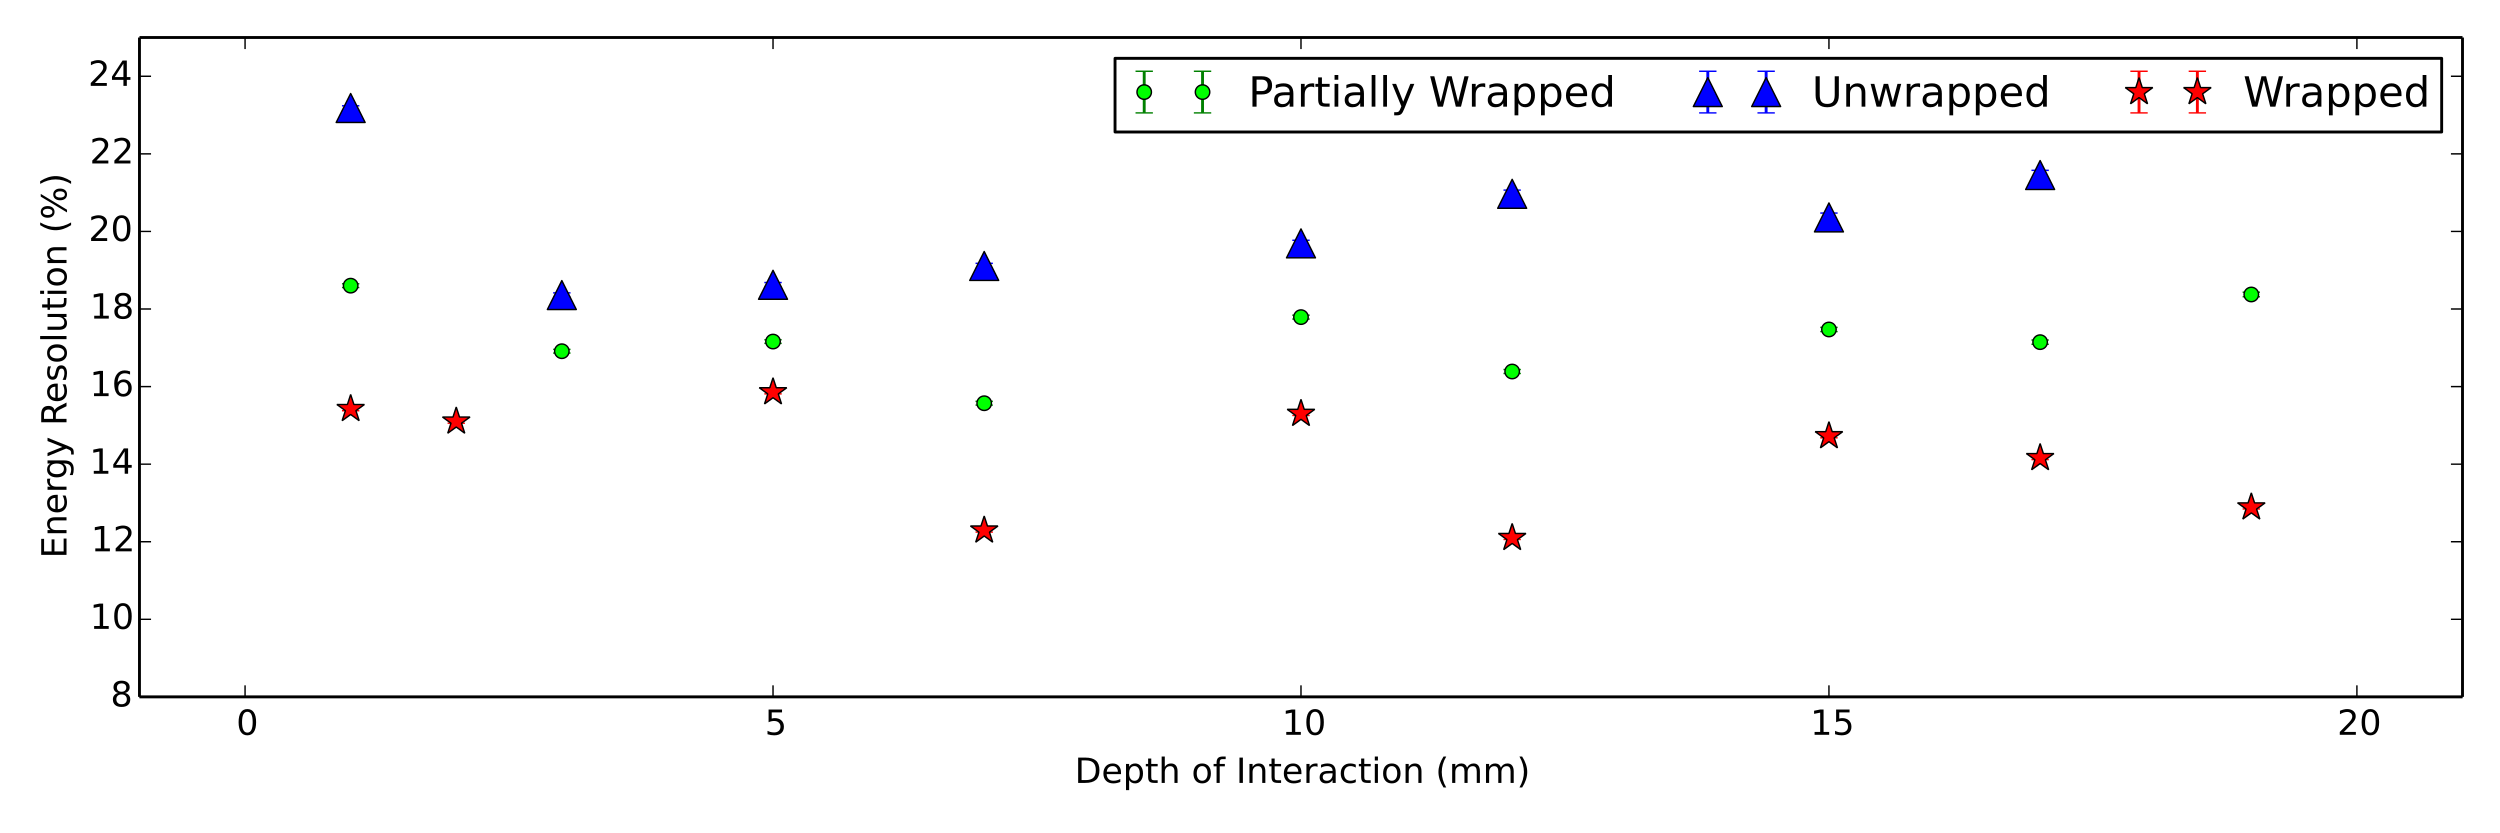 <?xml version="1.0" encoding="utf-8" standalone="no"?>
<!DOCTYPE svg PUBLIC "-//W3C//DTD SVG 1.1//EN"
  "http://www.w3.org/Graphics/SVG/1.1/DTD/svg11.dtd">
<!-- Created with matplotlib (http://matplotlib.org/) -->
<svg height="288pt" version="1.1" viewBox="0 0 864 288" width="864pt" xmlns="http://www.w3.org/2000/svg" xmlns:xlink="http://www.w3.org/1999/xlink">
 <defs>
  <style type="text/css">
*{stroke-linecap:butt;stroke-linejoin:round;}
  </style>
 </defs>
 <g id="figure_1">
  <g id="patch_1">
   <path d="
M0 288
L864 288
L864 0
L0 0
z
" style="fill:#ffffff;"/>
  </g>
  <g id="axes_1">
   <g id="patch_2">
    <path d="
M48.201 240.84
L851.04 240.84
L851.04 12.96
L48.201 12.96
z
" style="fill:#ffffff;"/>
   </g>
   <g id="LineCollection_1">
    <defs>
     <path d="
M121.186 -188.617
L121.186 -189.931" id="C0_0_809c67d7e5"/>
     <path d="
M194.171 -165.979
L194.171 -167.259" id="C0_1_e1b207a5f5"/>
     <path d="
M267.157 -169.34
L267.157 -170.58" id="C0_2_2fdf3e24c0"/>
     <path d="
M449.62 -177.735
L449.62 -179.072" id="C0_3_9b29ec64dd"/>
     <path d="
M522.606 -158.923
L522.606 -160.289" id="C0_4_cae43c34fe"/>
     <path d="
M632.084 -173.41
L632.084 -174.854" id="C0_5_edafbf4e76"/>
     <path d="
M340.142 -147.995
L340.142 -149.294" id="C0_6_0acc9a9d87"/>
     <path d="
M778.055 -185.439
L778.055 -187.015" id="C0_7_165f9b1215"/>
     <path d="
M705.069 -169.026
L705.069 -170.482" id="C0_8_0554ec0298"/>
    </defs>
    <g clip-path="url(#pea15d90ff9)">
     <use style="fill:none;stroke:#008000;" x="0.0" xlink:href="#C0_0_809c67d7e5" y="288.0"/>
    </g>
    <g clip-path="url(#pea15d90ff9)">
     <use style="fill:none;stroke:#008000;" x="0.0" xlink:href="#C0_1_e1b207a5f5" y="288.0"/>
    </g>
    <g clip-path="url(#pea15d90ff9)">
     <use style="fill:none;stroke:#008000;" x="0.0" xlink:href="#C0_2_2fdf3e24c0" y="288.0"/>
    </g>
    <g clip-path="url(#pea15d90ff9)">
     <use style="fill:none;stroke:#008000;" x="0.0" xlink:href="#C0_3_9b29ec64dd" y="288.0"/>
    </g>
    <g clip-path="url(#pea15d90ff9)">
     <use style="fill:none;stroke:#008000;" x="0.0" xlink:href="#C0_4_cae43c34fe" y="288.0"/>
    </g>
    <g clip-path="url(#pea15d90ff9)">
     <use style="fill:none;stroke:#008000;" x="0.0" xlink:href="#C0_5_edafbf4e76" y="288.0"/>
    </g>
    <g clip-path="url(#pea15d90ff9)">
     <use style="fill:none;stroke:#008000;" x="0.0" xlink:href="#C0_6_0acc9a9d87" y="288.0"/>
    </g>
    <g clip-path="url(#pea15d90ff9)">
     <use style="fill:none;stroke:#008000;" x="0.0" xlink:href="#C0_7_165f9b1215" y="288.0"/>
    </g>
    <g clip-path="url(#pea15d90ff9)">
     <use style="fill:none;stroke:#008000;" x="0.0" xlink:href="#C0_8_0554ec0298" y="288.0"/>
    </g>
   </g>
   <g id="LineCollection_2">
    <defs>
     <path d="
M522.606 -219.745
L522.606 -222.298" id="C1_0_75c4adecca"/>
     <path d="
M449.62 -202.818
L449.62 -204.962" id="C1_1_b7ff9becb6"/>
     <path d="
M705.069 -225.887
L705.069 -229.134" id="C1_2_eaeea578ce"/>
     <path d="
M194.171 -185.285
L194.171 -186.778" id="C1_3_e8c0ceaa3a"/>
     <path d="
M121.186 -249.924
L121.186 -251.434" id="C1_4_669625eeb2"/>
     <path d="
M632.084 -211.369
L632.084 -214.363" id="C1_5_7efd172d2c"/>
     <path d="
M267.157 -188.802
L267.157 -190.36" id="C1_6_5da83838b1"/>
     <path d="
M340.142 -195.172
L340.142 -196.996" id="C1_7_bf22a198ed"/>
    </defs>
    <g clip-path="url(#pea15d90ff9)">
     <use style="fill:none;stroke:#0000ff;" x="0.0" xlink:href="#C1_0_75c4adecca" y="288.0"/>
    </g>
    <g clip-path="url(#pea15d90ff9)">
     <use style="fill:none;stroke:#0000ff;" x="0.0" xlink:href="#C1_1_b7ff9becb6" y="288.0"/>
    </g>
    <g clip-path="url(#pea15d90ff9)">
     <use style="fill:none;stroke:#0000ff;" x="0.0" xlink:href="#C1_2_eaeea578ce" y="288.0"/>
    </g>
    <g clip-path="url(#pea15d90ff9)">
     <use style="fill:none;stroke:#0000ff;" x="0.0" xlink:href="#C1_3_e8c0ceaa3a" y="288.0"/>
    </g>
    <g clip-path="url(#pea15d90ff9)">
     <use style="fill:none;stroke:#0000ff;" x="0.0" xlink:href="#C1_4_669625eeb2" y="288.0"/>
    </g>
    <g clip-path="url(#pea15d90ff9)">
     <use style="fill:none;stroke:#0000ff;" x="0.0" xlink:href="#C1_5_7efd172d2c" y="288.0"/>
    </g>
    <g clip-path="url(#pea15d90ff9)">
     <use style="fill:none;stroke:#0000ff;" x="0.0" xlink:href="#C1_6_5da83838b1" y="288.0"/>
    </g>
    <g clip-path="url(#pea15d90ff9)">
     <use style="fill:none;stroke:#0000ff;" x="0.0" xlink:href="#C1_7_bf22a198ed" y="288.0"/>
    </g>
   </g>
   <g id="LineCollection_3">
    <defs>
     <path d="
M449.62 -144.402
L449.62 -145.563" id="C2_0_d767c33888"/>
     <path d="
M778.055 -112.107
L778.055 -113.204" id="C2_1_30e03f9fca"/>
     <path d="
M522.606 -101.552
L522.606 -102.629" id="C2_2_4ce0b7b048"/>
     <path d="
M632.084 -136.7
L632.084 -137.829" id="C2_3_ec12bba847"/>
     <path d="
M267.157 -151.873
L267.157 -153.028" id="C2_4_9d3e279439"/>
     <path d="
M340.142 -104.113
L340.142 -105.213" id="C2_5_774b079d5f"/>
     <path d="
M157.679 -141.74
L157.679 -142.911" id="C2_6_2d7b30e37b"/>
     <path d="
M705.069 -129.15
L705.069 -130.253" id="C2_7_7adeb51886"/>
     <path d="
M121.186 -146.049
L121.186 -147.269" id="C2_8_595cf7c23f"/>
    </defs>
    <g clip-path="url(#pea15d90ff9)">
     <use style="fill:none;stroke:#ff0000;" x="0.0" xlink:href="#C2_0_d767c33888" y="288.0"/>
    </g>
    <g clip-path="url(#pea15d90ff9)">
     <use style="fill:none;stroke:#ff0000;" x="0.0" xlink:href="#C2_1_30e03f9fca" y="288.0"/>
    </g>
    <g clip-path="url(#pea15d90ff9)">
     <use style="fill:none;stroke:#ff0000;" x="0.0" xlink:href="#C2_2_4ce0b7b048" y="288.0"/>
    </g>
    <g clip-path="url(#pea15d90ff9)">
     <use style="fill:none;stroke:#ff0000;" x="0.0" xlink:href="#C2_3_ec12bba847" y="288.0"/>
    </g>
    <g clip-path="url(#pea15d90ff9)">
     <use style="fill:none;stroke:#ff0000;" x="0.0" xlink:href="#C2_4_9d3e279439" y="288.0"/>
    </g>
    <g clip-path="url(#pea15d90ff9)">
     <use style="fill:none;stroke:#ff0000;" x="0.0" xlink:href="#C2_5_774b079d5f" y="288.0"/>
    </g>
    <g clip-path="url(#pea15d90ff9)">
     <use style="fill:none;stroke:#ff0000;" x="0.0" xlink:href="#C2_6_2d7b30e37b" y="288.0"/>
    </g>
    <g clip-path="url(#pea15d90ff9)">
     <use style="fill:none;stroke:#ff0000;" x="0.0" xlink:href="#C2_7_7adeb51886" y="288.0"/>
    </g>
    <g clip-path="url(#pea15d90ff9)">
     <use style="fill:none;stroke:#ff0000;" x="0.0" xlink:href="#C2_8_595cf7c23f" y="288.0"/>
    </g>
   </g>
   <g id="line2d_1">
    <defs>
     <path d="
M3 1.83697e-16
L-3 -1.83697e-16" id="m1ef3793437" style="stroke:#008000;stroke-width:0.5;"/>
    </defs>
    <g clip-path="url(#pea15d90ff9)">
     <use style="fill:#008000;stroke:#008000;stroke-width:0.5;" x="121.186" xlink:href="#m1ef3793437" y="99.383"/>
     <use style="fill:#008000;stroke:#008000;stroke-width:0.5;" x="194.171" xlink:href="#m1ef3793437" y="122.021"/>
     <use style="fill:#008000;stroke:#008000;stroke-width:0.5;" x="267.157" xlink:href="#m1ef3793437" y="118.66"/>
     <use style="fill:#008000;stroke:#008000;stroke-width:0.5;" x="449.62" xlink:href="#m1ef3793437" y="110.265"/>
     <use style="fill:#008000;stroke:#008000;stroke-width:0.5;" x="522.606" xlink:href="#m1ef3793437" y="129.077"/>
     <use style="fill:#008000;stroke:#008000;stroke-width:0.5;" x="632.084" xlink:href="#m1ef3793437" y="114.59"/>
     <use style="fill:#008000;stroke:#008000;stroke-width:0.5;" x="340.142" xlink:href="#m1ef3793437" y="140.005"/>
     <use style="fill:#008000;stroke:#008000;stroke-width:0.5;" x="778.055" xlink:href="#m1ef3793437" y="102.561"/>
     <use style="fill:#008000;stroke:#008000;stroke-width:0.5;" x="705.069" xlink:href="#m1ef3793437" y="118.974"/>
    </g>
   </g>
   <g id="line2d_2">
    <g clip-path="url(#pea15d90ff9)">
     <use style="fill:#008000;stroke:#008000;stroke-width:0.5;" x="121.186" xlink:href="#m1ef3793437" y="98.069"/>
     <use style="fill:#008000;stroke:#008000;stroke-width:0.5;" x="194.171" xlink:href="#m1ef3793437" y="120.741"/>
     <use style="fill:#008000;stroke:#008000;stroke-width:0.5;" x="267.157" xlink:href="#m1ef3793437" y="117.42"/>
     <use style="fill:#008000;stroke:#008000;stroke-width:0.5;" x="449.62" xlink:href="#m1ef3793437" y="108.928"/>
     <use style="fill:#008000;stroke:#008000;stroke-width:0.5;" x="522.606" xlink:href="#m1ef3793437" y="127.711"/>
     <use style="fill:#008000;stroke:#008000;stroke-width:0.5;" x="632.084" xlink:href="#m1ef3793437" y="113.146"/>
     <use style="fill:#008000;stroke:#008000;stroke-width:0.5;" x="340.142" xlink:href="#m1ef3793437" y="138.706"/>
     <use style="fill:#008000;stroke:#008000;stroke-width:0.5;" x="778.055" xlink:href="#m1ef3793437" y="100.985"/>
     <use style="fill:#008000;stroke:#008000;stroke-width:0.5;" x="705.069" xlink:href="#m1ef3793437" y="117.518"/>
    </g>
   </g>
   <g id="line2d_3">
    <defs>
     <path d="
M0 2.5
C0.663 2.5 1.299 2.237 1.768 1.768
C2.237 1.299 2.5 0.663 2.5 0
C2.5 -0.663 2.237 -1.299 1.768 -1.768
C1.299 -2.237 0.663 -2.5 0 -2.5
C-0.663 -2.5 -1.299 -2.237 -1.768 -1.768
C-2.237 -1.299 -2.5 -0.663 -2.5 0
C-2.5 0.663 -2.237 1.299 -1.768 1.768
C-1.299 2.237 -0.663 2.5 0 2.5
z
" id="m2a5b102ee3" style="stroke:#000000;stroke-width:0.5;"/>
    </defs>
    <g clip-path="url(#pea15d90ff9)">
     <use style="fill:#00ff00;stroke:#000000;stroke-width:0.5;" x="121.186" xlink:href="#m2a5b102ee3" y="98.726"/>
     <use style="fill:#00ff00;stroke:#000000;stroke-width:0.5;" x="194.171" xlink:href="#m2a5b102ee3" y="121.381"/>
     <use style="fill:#00ff00;stroke:#000000;stroke-width:0.5;" x="267.157" xlink:href="#m2a5b102ee3" y="118.04"/>
     <use style="fill:#00ff00;stroke:#000000;stroke-width:0.5;" x="449.62" xlink:href="#m2a5b102ee3" y="109.596"/>
     <use style="fill:#00ff00;stroke:#000000;stroke-width:0.5;" x="522.606" xlink:href="#m2a5b102ee3" y="128.394"/>
     <use style="fill:#00ff00;stroke:#000000;stroke-width:0.5;" x="632.084" xlink:href="#m2a5b102ee3" y="113.868"/>
     <use style="fill:#00ff00;stroke:#000000;stroke-width:0.5;" x="340.142" xlink:href="#m2a5b102ee3" y="139.356"/>
     <use style="fill:#00ff00;stroke:#000000;stroke-width:0.5;" x="778.055" xlink:href="#m2a5b102ee3" y="101.773"/>
     <use style="fill:#00ff00;stroke:#000000;stroke-width:0.5;" x="705.069" xlink:href="#m2a5b102ee3" y="118.246"/>
    </g>
   </g>
   <g id="line2d_4">
    <defs>
     <path d="
M3 1.83697e-16
L-3 -1.83697e-16" id="mdde457ef1d" style="stroke:#0000ff;stroke-width:0.5;"/>
    </defs>
    <g clip-path="url(#pea15d90ff9)">
     <use style="fill:#0000ff;stroke:#0000ff;stroke-width:0.5;" x="522.606" xlink:href="#mdde457ef1d" y="68.255"/>
     <use style="fill:#0000ff;stroke:#0000ff;stroke-width:0.5;" x="449.62" xlink:href="#mdde457ef1d" y="85.182"/>
     <use style="fill:#0000ff;stroke:#0000ff;stroke-width:0.5;" x="705.069" xlink:href="#mdde457ef1d" y="62.113"/>
     <use style="fill:#0000ff;stroke:#0000ff;stroke-width:0.5;" x="194.171" xlink:href="#mdde457ef1d" y="102.715"/>
     <use style="fill:#0000ff;stroke:#0000ff;stroke-width:0.5;" x="121.186" xlink:href="#mdde457ef1d" y="38.076"/>
     <use style="fill:#0000ff;stroke:#0000ff;stroke-width:0.5;" x="632.084" xlink:href="#mdde457ef1d" y="76.631"/>
     <use style="fill:#0000ff;stroke:#0000ff;stroke-width:0.5;" x="267.157" xlink:href="#mdde457ef1d" y="99.198"/>
     <use style="fill:#0000ff;stroke:#0000ff;stroke-width:0.5;" x="340.142" xlink:href="#mdde457ef1d" y="92.828"/>
    </g>
   </g>
   <g id="line2d_5">
    <g clip-path="url(#pea15d90ff9)">
     <use style="fill:#0000ff;stroke:#0000ff;stroke-width:0.5;" x="522.606" xlink:href="#mdde457ef1d" y="65.702"/>
     <use style="fill:#0000ff;stroke:#0000ff;stroke-width:0.5;" x="449.62" xlink:href="#mdde457ef1d" y="83.038"/>
     <use style="fill:#0000ff;stroke:#0000ff;stroke-width:0.5;" x="705.069" xlink:href="#mdde457ef1d" y="58.866"/>
     <use style="fill:#0000ff;stroke:#0000ff;stroke-width:0.5;" x="194.171" xlink:href="#mdde457ef1d" y="101.222"/>
     <use style="fill:#0000ff;stroke:#0000ff;stroke-width:0.5;" x="121.186" xlink:href="#mdde457ef1d" y="36.566"/>
     <use style="fill:#0000ff;stroke:#0000ff;stroke-width:0.5;" x="632.084" xlink:href="#mdde457ef1d" y="73.637"/>
     <use style="fill:#0000ff;stroke:#0000ff;stroke-width:0.5;" x="267.157" xlink:href="#mdde457ef1d" y="97.64"/>
     <use style="fill:#0000ff;stroke:#0000ff;stroke-width:0.5;" x="340.142" xlink:href="#mdde457ef1d" y="91.004"/>
    </g>
   </g>
   <g id="line2d_6">
    <defs>
     <path d="
M0 -5
L-5 5
L5 5
z
" id="m225e1ef6c6" style="stroke:#000000;stroke-linejoin:miter;stroke-width:0.5;"/>
    </defs>
    <g clip-path="url(#pea15d90ff9)">
     <use style="fill:#0000ff;stroke:#000000;stroke-linejoin:miter;stroke-width:0.5;" x="522.606" xlink:href="#m225e1ef6c6" y="66.978"/>
     <use style="fill:#0000ff;stroke:#000000;stroke-linejoin:miter;stroke-width:0.5;" x="449.62" xlink:href="#m225e1ef6c6" y="84.11"/>
     <use style="fill:#0000ff;stroke:#000000;stroke-linejoin:miter;stroke-width:0.5;" x="705.069" xlink:href="#m225e1ef6c6" y="60.49"/>
     <use style="fill:#0000ff;stroke:#000000;stroke-linejoin:miter;stroke-width:0.5;" x="194.171" xlink:href="#m225e1ef6c6" y="101.968"/>
     <use style="fill:#0000ff;stroke:#000000;stroke-linejoin:miter;stroke-width:0.5;" x="121.186" xlink:href="#m225e1ef6c6" y="37.321"/>
     <use style="fill:#0000ff;stroke:#000000;stroke-linejoin:miter;stroke-width:0.5;" x="632.084" xlink:href="#m225e1ef6c6" y="75.134"/>
     <use style="fill:#0000ff;stroke:#000000;stroke-linejoin:miter;stroke-width:0.5;" x="267.157" xlink:href="#m225e1ef6c6" y="98.419"/>
     <use style="fill:#0000ff;stroke:#000000;stroke-linejoin:miter;stroke-width:0.5;" x="340.142" xlink:href="#m225e1ef6c6" y="91.916"/>
    </g>
   </g>
   <g id="line2d_7">
    <defs>
     <path d="
M3 1.83697e-16
L-3 -1.83697e-16" id="m12d35e2592" style="stroke:#ff0000;stroke-width:0.5;"/>
    </defs>
    <g clip-path="url(#pea15d90ff9)">
     <use style="fill:#ff0000;stroke:#ff0000;stroke-width:0.5;" x="449.62" xlink:href="#m12d35e2592" y="143.598"/>
     <use style="fill:#ff0000;stroke:#ff0000;stroke-width:0.5;" x="778.055" xlink:href="#m12d35e2592" y="175.893"/>
     <use style="fill:#ff0000;stroke:#ff0000;stroke-width:0.5;" x="522.606" xlink:href="#m12d35e2592" y="186.448"/>
     <use style="fill:#ff0000;stroke:#ff0000;stroke-width:0.5;" x="632.084" xlink:href="#m12d35e2592" y="151.3"/>
     <use style="fill:#ff0000;stroke:#ff0000;stroke-width:0.5;" x="267.157" xlink:href="#m12d35e2592" y="136.127"/>
     <use style="fill:#ff0000;stroke:#ff0000;stroke-width:0.5;" x="340.142" xlink:href="#m12d35e2592" y="183.887"/>
     <use style="fill:#ff0000;stroke:#ff0000;stroke-width:0.5;" x="157.679" xlink:href="#m12d35e2592" y="146.26"/>
     <use style="fill:#ff0000;stroke:#ff0000;stroke-width:0.5;" x="705.069" xlink:href="#m12d35e2592" y="158.85"/>
     <use style="fill:#ff0000;stroke:#ff0000;stroke-width:0.5;" x="121.186" xlink:href="#m12d35e2592" y="141.951"/>
    </g>
   </g>
   <g id="line2d_8">
    <g clip-path="url(#pea15d90ff9)">
     <use style="fill:#ff0000;stroke:#ff0000;stroke-width:0.5;" x="449.62" xlink:href="#m12d35e2592" y="142.437"/>
     <use style="fill:#ff0000;stroke:#ff0000;stroke-width:0.5;" x="778.055" xlink:href="#m12d35e2592" y="174.796"/>
     <use style="fill:#ff0000;stroke:#ff0000;stroke-width:0.5;" x="522.606" xlink:href="#m12d35e2592" y="185.371"/>
     <use style="fill:#ff0000;stroke:#ff0000;stroke-width:0.5;" x="632.084" xlink:href="#m12d35e2592" y="150.171"/>
     <use style="fill:#ff0000;stroke:#ff0000;stroke-width:0.5;" x="267.157" xlink:href="#m12d35e2592" y="134.972"/>
     <use style="fill:#ff0000;stroke:#ff0000;stroke-width:0.5;" x="340.142" xlink:href="#m12d35e2592" y="182.787"/>
     <use style="fill:#ff0000;stroke:#ff0000;stroke-width:0.5;" x="157.679" xlink:href="#m12d35e2592" y="145.089"/>
     <use style="fill:#ff0000;stroke:#ff0000;stroke-width:0.5;" x="705.069" xlink:href="#m12d35e2592" y="157.747"/>
     <use style="fill:#ff0000;stroke:#ff0000;stroke-width:0.5;" x="121.186" xlink:href="#m12d35e2592" y="140.731"/>
    </g>
   </g>
   <g id="line2d_9">
    <defs>
     <path d="
M3.06162e-16 -5
L-1.123 -1.545
L-4.755 -1.545
L-1.816 0.59
L-2.939 4.045
L-3.5083e-16 1.91
L2.939 4.045
L1.816 0.59
L4.755 -1.545
L1.123 -1.545
z
" id="m46c0476064" style="stroke:#000000;stroke-linejoin:bevel;stroke-width:0.5;"/>
    </defs>
    <g clip-path="url(#pea15d90ff9)">
     <use style="fill:#ff0000;stroke:#000000;stroke-linejoin:bevel;stroke-width:0.5;" x="449.62" xlink:href="#m46c0476064" y="143.018"/>
     <use style="fill:#ff0000;stroke:#000000;stroke-linejoin:bevel;stroke-width:0.5;" x="778.055" xlink:href="#m46c0476064" y="175.344"/>
     <use style="fill:#ff0000;stroke:#000000;stroke-linejoin:bevel;stroke-width:0.5;" x="522.606" xlink:href="#m46c0476064" y="185.91"/>
     <use style="fill:#ff0000;stroke:#000000;stroke-linejoin:bevel;stroke-width:0.5;" x="632.084" xlink:href="#m46c0476064" y="150.735"/>
     <use style="fill:#ff0000;stroke:#000000;stroke-linejoin:bevel;stroke-width:0.5;" x="267.157" xlink:href="#m46c0476064" y="135.549"/>
     <use style="fill:#ff0000;stroke:#000000;stroke-linejoin:bevel;stroke-width:0.5;" x="340.142" xlink:href="#m46c0476064" y="183.337"/>
     <use style="fill:#ff0000;stroke:#000000;stroke-linejoin:bevel;stroke-width:0.5;" x="157.679" xlink:href="#m46c0476064" y="145.674"/>
     <use style="fill:#ff0000;stroke:#000000;stroke-linejoin:bevel;stroke-width:0.5;" x="705.069" xlink:href="#m46c0476064" y="158.299"/>
     <use style="fill:#ff0000;stroke:#000000;stroke-linejoin:bevel;stroke-width:0.5;" x="121.186" xlink:href="#m46c0476064" y="141.341"/>
    </g>
   </g>
   <g id="matplotlib.axis_1">
    <g id="xtick_1">
     <g id="line2d_10">
      <defs>
       <path d="
M0 0
L0 -4" id="m93b0483c22" style="stroke:#000000;stroke-width:0.5;"/>
      </defs>
      <g>
       <use style="stroke:#000000;stroke-width:0.5;" x="84.693" xlink:href="#m93b0483c22" y="240.84"/>
      </g>
     </g>
     <g id="line2d_11">
      <defs>
       <path d="
M0 0
L0 4" id="m741efc42ff" style="stroke:#000000;stroke-width:0.5;"/>
      </defs>
      <g>
       <use style="stroke:#000000;stroke-width:0.5;" x="84.693" xlink:href="#m741efc42ff" y="12.96"/>
      </g>
     </g>
     <g id="text_1">
      <!-- 0 -->
      <defs>
       <path d="
M31.781 66.406
Q24.172 66.406 20.328 58.906
Q16.5 51.422 16.5 36.375
Q16.5 21.391 20.328 13.891
Q24.172 6.391 31.781 6.391
Q39.453 6.391 43.281 13.891
Q47.125 21.391 47.125 36.375
Q47.125 51.422 43.281 58.906
Q39.453 66.406 31.781 66.406
M31.781 74.219
Q44.047 74.219 50.516 64.516
Q56.984 54.828 56.984 36.375
Q56.984 17.969 50.516 8.266
Q44.047 -1.422 31.781 -1.422
Q19.531 -1.422 13.062 8.266
Q6.594 17.969 6.594 36.375
Q6.594 54.828 13.062 64.516
Q19.531 74.219 31.781 74.219" id="DejaVuSans-30"/>
      </defs>
      <g transform="translate(81.67 253.958)scale(0.12 -0.12)">
       <use xlink:href="#DejaVuSans-30"/>
      </g>
     </g>
    </g>
    <g id="xtick_2">
     <g id="line2d_12">
      <g>
       <use style="stroke:#000000;stroke-width:0.5;" x="267.157" xlink:href="#m93b0483c22" y="240.84"/>
      </g>
     </g>
     <g id="line2d_13">
      <g>
       <use style="stroke:#000000;stroke-width:0.5;" x="267.157" xlink:href="#m741efc42ff" y="12.96"/>
      </g>
     </g>
     <g id="text_2">
      <!-- 5 -->
      <defs>
       <path d="
M10.797 72.906
L49.516 72.906
L49.516 64.594
L19.828 64.594
L19.828 46.734
Q21.969 47.469 24.109 47.828
Q26.266 48.188 28.422 48.188
Q40.625 48.188 47.75 41.5
Q54.891 34.812 54.891 23.391
Q54.891 11.625 47.562 5.094
Q40.234 -1.422 26.906 -1.422
Q22.312 -1.422 17.547 -0.641
Q12.797 0.141 7.719 1.703
L7.719 11.625
Q12.109 9.234 16.797 8.062
Q21.484 6.891 26.703 6.891
Q35.156 6.891 40.078 11.328
Q45.016 15.766 45.016 23.391
Q45.016 31 40.078 35.438
Q35.156 39.891 26.703 39.891
Q22.75 39.891 18.812 39.016
Q14.891 38.141 10.797 36.281
z
" id="DejaVuSans-35"/>
      </defs>
      <g transform="translate(264.327 253.958)scale(0.12 -0.12)">
       <use xlink:href="#DejaVuSans-35"/>
      </g>
     </g>
    </g>
    <g id="xtick_3">
     <g id="line2d_14">
      <g>
       <use style="stroke:#000000;stroke-width:0.5;" x="449.62" xlink:href="#m93b0483c22" y="240.84"/>
      </g>
     </g>
     <g id="line2d_15">
      <g>
       <use style="stroke:#000000;stroke-width:0.5;" x="449.62" xlink:href="#m741efc42ff" y="12.96"/>
      </g>
     </g>
     <g id="text_3">
      <!-- 10 -->
      <defs>
       <path d="
M12.406 8.297
L28.516 8.297
L28.516 63.922
L10.984 60.406
L10.984 69.391
L28.422 72.906
L38.281 72.906
L38.281 8.297
L54.391 8.297
L54.391 0
L12.406 0
z
" id="DejaVuSans-31"/>
      </defs>
      <g transform="translate(443.043 253.958)scale(0.12 -0.12)">
       <use xlink:href="#DejaVuSans-31"/>
       <use x="63.623" xlink:href="#DejaVuSans-30"/>
      </g>
     </g>
    </g>
    <g id="xtick_4">
     <g id="line2d_16">
      <g>
       <use style="stroke:#000000;stroke-width:0.5;" x="632.084" xlink:href="#m93b0483c22" y="240.84"/>
      </g>
     </g>
     <g id="line2d_17">
      <g>
       <use style="stroke:#000000;stroke-width:0.5;" x="632.084" xlink:href="#m741efc42ff" y="12.96"/>
      </g>
     </g>
     <g id="text_4">
      <!-- 15 -->
      <g transform="translate(625.632 253.958)scale(0.12 -0.12)">
       <use xlink:href="#DejaVuSans-31"/>
       <use x="63.623" xlink:href="#DejaVuSans-35"/>
      </g>
     </g>
    </g>
    <g id="xtick_5">
     <g id="line2d_18">
      <g>
       <use style="stroke:#000000;stroke-width:0.5;" x="814.547" xlink:href="#m93b0483c22" y="240.84"/>
      </g>
     </g>
     <g id="line2d_19">
      <g>
       <use style="stroke:#000000;stroke-width:0.5;" x="814.547" xlink:href="#m741efc42ff" y="12.96"/>
      </g>
     </g>
     <g id="text_5">
      <!-- 20 -->
      <defs>
       <path d="
M19.188 8.297
L53.609 8.297
L53.609 0
L7.328 0
L7.328 8.297
Q12.938 14.109 22.625 23.891
Q32.328 33.688 34.812 36.531
Q39.547 41.844 41.422 45.531
Q43.312 49.219 43.312 52.781
Q43.312 58.594 39.234 62.25
Q35.156 65.922 28.609 65.922
Q23.969 65.922 18.812 64.312
Q13.672 62.703 7.812 59.422
L7.812 69.391
Q13.766 71.781 18.938 73
Q24.125 74.219 28.422 74.219
Q39.75 74.219 46.484 68.547
Q53.219 62.891 53.219 53.422
Q53.219 48.922 51.531 44.891
Q49.859 40.875 45.406 35.406
Q44.188 33.984 37.641 27.219
Q31.109 20.453 19.188 8.297" id="DejaVuSans-32"/>
      </defs>
      <g transform="translate(807.75 253.958)scale(0.12 -0.12)">
       <use xlink:href="#DejaVuSans-32"/>
       <use x="63.623" xlink:href="#DejaVuSans-30"/>
      </g>
     </g>
    </g>
    <g id="text_6">
     <!-- Depth of Interaction (mm) -->
     <defs>
      <path d="
M8.016 75.875
L15.828 75.875
Q23.141 64.359 26.781 53.312
Q30.422 42.281 30.422 31.391
Q30.422 20.453 26.781 9.375
Q23.141 -1.703 15.828 -13.188
L8.016 -13.188
Q14.5 -2 17.703 9.062
Q20.906 20.125 20.906 31.391
Q20.906 42.672 17.703 53.656
Q14.5 64.656 8.016 75.875" id="DejaVuSans-29"/>
      <path d="
M30.609 48.391
Q23.391 48.391 19.188 42.75
Q14.984 37.109 14.984 27.297
Q14.984 17.484 19.156 11.844
Q23.344 6.203 30.609 6.203
Q37.797 6.203 41.984 11.859
Q46.188 17.531 46.188 27.297
Q46.188 37.016 41.984 42.703
Q37.797 48.391 30.609 48.391
M30.609 56
Q42.328 56 49.016 48.375
Q55.719 40.766 55.719 27.297
Q55.719 13.875 49.016 6.219
Q42.328 -1.422 30.609 -1.422
Q18.844 -1.422 12.172 6.219
Q5.516 13.875 5.516 27.297
Q5.516 40.766 12.172 48.375
Q18.844 56 30.609 56" id="DejaVuSans-6f"/>
      <path d="
M52 44.188
Q55.375 50.25 60.062 53.125
Q64.75 56 71.094 56
Q79.641 56 84.281 50.016
Q88.922 44.047 88.922 33.016
L88.922 0
L79.891 0
L79.891 32.719
Q79.891 40.578 77.094 44.375
Q74.312 48.188 68.609 48.188
Q61.625 48.188 57.562 43.547
Q53.516 38.922 53.516 30.906
L53.516 0
L44.484 0
L44.484 32.719
Q44.484 40.625 41.703 44.406
Q38.922 48.188 33.109 48.188
Q26.219 48.188 22.156 43.531
Q18.109 38.875 18.109 30.906
L18.109 0
L9.078 0
L9.078 54.688
L18.109 54.688
L18.109 46.188
Q21.188 51.219 25.484 53.609
Q29.781 56 35.688 56
Q41.656 56 45.828 52.969
Q50 49.953 52 44.188" id="DejaVuSans-6d"/>
      <path d="
M54.891 33.016
L54.891 0
L45.906 0
L45.906 32.719
Q45.906 40.484 42.875 44.328
Q39.844 48.188 33.797 48.188
Q26.516 48.188 22.312 43.547
Q18.109 38.922 18.109 30.906
L18.109 0
L9.078 0
L9.078 54.688
L18.109 54.688
L18.109 46.188
Q21.344 51.125 25.703 53.562
Q30.078 56 35.797 56
Q45.219 56 50.047 50.172
Q54.891 44.344 54.891 33.016" id="DejaVuSans-6e"/>
      <path d="
M34.281 27.484
Q23.391 27.484 19.188 25
Q14.984 22.516 14.984 16.5
Q14.984 11.719 18.141 8.906
Q21.297 6.109 26.703 6.109
Q34.188 6.109 38.703 11.406
Q43.219 16.703 43.219 25.484
L43.219 27.484
z

M52.203 31.203
L52.203 0
L43.219 0
L43.219 8.297
Q40.141 3.328 35.547 0.953
Q30.953 -1.422 24.312 -1.422
Q15.922 -1.422 10.953 3.297
Q6 8.016 6 15.922
Q6 25.141 12.172 29.828
Q18.359 34.516 30.609 34.516
L43.219 34.516
L43.219 35.406
Q43.219 41.609 39.141 45
Q35.062 48.391 27.688 48.391
Q23 48.391 18.547 47.266
Q14.109 46.141 10.016 43.891
L10.016 52.203
Q14.938 54.109 19.578 55.047
Q24.219 56 28.609 56
Q40.484 56 46.344 49.844
Q52.203 43.703 52.203 31.203" id="DejaVuSans-61"/>
      <path d="
M9.812 72.906
L19.672 72.906
L19.672 0
L9.812 0
z
" id="DejaVuSans-49"/>
      <path d="
M19.672 64.797
L19.672 8.109
L31.594 8.109
Q46.688 8.109 53.688 14.938
Q60.688 21.781 60.688 36.531
Q60.688 51.172 53.688 57.984
Q46.688 64.797 31.594 64.797
z

M9.812 72.906
L30.078 72.906
Q51.266 72.906 61.172 64.094
Q71.094 55.281 71.094 36.531
Q71.094 17.672 61.125 8.828
Q51.172 0 30.078 0
L9.812 0
z
" id="DejaVuSans-44"/>
      <path d="
M48.781 52.594
L48.781 44.188
Q44.969 46.297 41.141 47.344
Q37.312 48.391 33.406 48.391
Q24.656 48.391 19.812 42.844
Q14.984 37.312 14.984 27.297
Q14.984 17.281 19.812 11.734
Q24.656 6.203 33.406 6.203
Q37.312 6.203 41.141 7.25
Q44.969 8.297 48.781 10.406
L48.781 2.094
Q45.016 0.344 40.984 -0.531
Q36.969 -1.422 32.422 -1.422
Q20.062 -1.422 12.781 6.344
Q5.516 14.109 5.516 27.297
Q5.516 40.672 12.859 48.328
Q20.219 56 33.016 56
Q37.156 56 41.109 55.141
Q45.062 54.297 48.781 52.594" id="DejaVuSans-63"/>
      <path id="DejaVuSans-20"/>
      <path d="
M54.891 33.016
L54.891 0
L45.906 0
L45.906 32.719
Q45.906 40.484 42.875 44.328
Q39.844 48.188 33.797 48.188
Q26.516 48.188 22.312 43.547
Q18.109 38.922 18.109 30.906
L18.109 0
L9.078 0
L9.078 75.984
L18.109 75.984
L18.109 46.188
Q21.344 51.125 25.703 53.562
Q30.078 56 35.797 56
Q45.219 56 50.047 50.172
Q54.891 44.344 54.891 33.016" id="DejaVuSans-68"/>
      <path d="
M9.422 54.688
L18.406 54.688
L18.406 0
L9.422 0
z

M9.422 75.984
L18.406 75.984
L18.406 64.594
L9.422 64.594
z
" id="DejaVuSans-69"/>
      <path d="
M37.109 75.984
L37.109 68.5
L28.516 68.5
Q23.688 68.5 21.797 66.547
Q19.922 64.594 19.922 59.516
L19.922 54.688
L34.719 54.688
L34.719 47.703
L19.922 47.703
L19.922 0
L10.891 0
L10.891 47.703
L2.297 47.703
L2.297 54.688
L10.891 54.688
L10.891 58.5
Q10.891 67.625 15.141 71.797
Q19.391 75.984 28.609 75.984
z
" id="DejaVuSans-66"/>
      <path d="
M18.312 70.219
L18.312 54.688
L36.812 54.688
L36.812 47.703
L18.312 47.703
L18.312 18.016
Q18.312 11.328 20.141 9.422
Q21.969 7.516 27.594 7.516
L36.812 7.516
L36.812 0
L27.594 0
Q17.188 0 13.234 3.875
Q9.281 7.766 9.281 18.016
L9.281 47.703
L2.688 47.703
L2.688 54.688
L9.281 54.688
L9.281 70.219
z
" id="DejaVuSans-74"/>
      <path d="
M31 75.875
Q24.469 64.656 21.281 53.656
Q18.109 42.672 18.109 31.391
Q18.109 20.125 21.312 9.062
Q24.516 -2 31 -13.188
L23.188 -13.188
Q15.875 -1.703 12.234 9.375
Q8.594 20.453 8.594 31.391
Q8.594 42.281 12.203 53.312
Q15.828 64.359 23.188 75.875
z
" id="DejaVuSans-28"/>
      <path d="
M56.203 29.594
L56.203 25.203
L14.891 25.203
Q15.484 15.922 20.484 11.062
Q25.484 6.203 34.422 6.203
Q39.594 6.203 44.453 7.469
Q49.312 8.734 54.109 11.281
L54.109 2.781
Q49.266 0.734 44.188 -0.344
Q39.109 -1.422 33.891 -1.422
Q20.797 -1.422 13.156 6.188
Q5.516 13.812 5.516 26.812
Q5.516 40.234 12.766 48.109
Q20.016 56 32.328 56
Q43.359 56 49.781 48.891
Q56.203 41.797 56.203 29.594
M47.219 32.234
Q47.125 39.594 43.094 43.984
Q39.062 48.391 32.422 48.391
Q24.906 48.391 20.391 44.141
Q15.875 39.891 15.188 32.172
z
" id="DejaVuSans-65"/>
      <path d="
M18.109 8.203
L18.109 -20.797
L9.078 -20.797
L9.078 54.688
L18.109 54.688
L18.109 46.391
Q20.953 51.266 25.266 53.625
Q29.594 56 35.594 56
Q45.562 56 51.781 48.094
Q58.016 40.188 58.016 27.297
Q58.016 14.406 51.781 6.484
Q45.562 -1.422 35.594 -1.422
Q29.594 -1.422 25.266 0.953
Q20.953 3.328 18.109 8.203
M48.688 27.297
Q48.688 37.203 44.609 42.844
Q40.531 48.484 33.406 48.484
Q26.266 48.484 22.188 42.844
Q18.109 37.203 18.109 27.297
Q18.109 17.391 22.188 11.75
Q26.266 6.109 33.406 6.109
Q40.531 6.109 44.609 11.75
Q48.688 17.391 48.688 27.297" id="DejaVuSans-70"/>
      <path d="
M41.109 46.297
Q39.594 47.172 37.812 47.578
Q36.031 48 33.891 48
Q26.266 48 22.188 43.047
Q18.109 38.094 18.109 28.812
L18.109 0
L9.078 0
L9.078 54.688
L18.109 54.688
L18.109 46.188
Q20.953 51.172 25.484 53.578
Q30.031 56 36.531 56
Q37.453 56 38.578 55.875
Q39.703 55.766 41.062 55.516
z
" id="DejaVuSans-72"/>
     </defs>
     <g transform="translate(371.434 270.572)scale(0.12 -0.12)">
      <use xlink:href="#DejaVuSans-44"/>
      <use x="77.002" xlink:href="#DejaVuSans-65"/>
      <use x="138.525" xlink:href="#DejaVuSans-70"/>
      <use x="202.002" xlink:href="#DejaVuSans-74"/>
      <use x="241.211" xlink:href="#DejaVuSans-68"/>
      <use x="304.59" xlink:href="#DejaVuSans-20"/>
      <use x="336.377" xlink:href="#DejaVuSans-6f"/>
      <use x="397.559" xlink:href="#DejaVuSans-66"/>
      <use x="432.764" xlink:href="#DejaVuSans-20"/>
      <use x="464.551" xlink:href="#DejaVuSans-49"/>
      <use x="494.043" xlink:href="#DejaVuSans-6e"/>
      <use x="557.422" xlink:href="#DejaVuSans-74"/>
      <use x="596.631" xlink:href="#DejaVuSans-65"/>
      <use x="658.154" xlink:href="#DejaVuSans-72"/>
      <use x="699.268" xlink:href="#DejaVuSans-61"/>
      <use x="760.547" xlink:href="#DejaVuSans-63"/>
      <use x="815.527" xlink:href="#DejaVuSans-74"/>
      <use x="854.736" xlink:href="#DejaVuSans-69"/>
      <use x="882.52" xlink:href="#DejaVuSans-6f"/>
      <use x="943.701" xlink:href="#DejaVuSans-6e"/>
      <use x="1007.08" xlink:href="#DejaVuSans-20"/>
      <use x="1038.867" xlink:href="#DejaVuSans-28"/>
      <use x="1077.881" xlink:href="#DejaVuSans-6d"/>
      <use x="1175.293" xlink:href="#DejaVuSans-6d"/>
      <use x="1272.705" xlink:href="#DejaVuSans-29"/>
     </g>
    </g>
   </g>
   <g id="matplotlib.axis_2">
    <g id="ytick_1">
     <g id="line2d_20">
      <defs>
       <path d="
M0 0
L4 0" id="m728421d6d4" style="stroke:#000000;stroke-width:0.5;"/>
      </defs>
      <g>
       <use style="stroke:#000000;stroke-width:0.5;" x="48.201" xlink:href="#m728421d6d4" y="240.84"/>
      </g>
     </g>
     <g id="line2d_21">
      <defs>
       <path d="
M0 0
L-4 0" id="mcb0005524f" style="stroke:#000000;stroke-width:0.5;"/>
      </defs>
      <g>
       <use style="stroke:#000000;stroke-width:0.5;" x="851.04" xlink:href="#mcb0005524f" y="240.84"/>
      </g>
     </g>
     <g id="text_7">
      <!-- 8 -->
      <defs>
       <path d="
M31.781 34.625
Q24.75 34.625 20.719 30.859
Q16.703 27.094 16.703 20.516
Q16.703 13.922 20.719 10.156
Q24.75 6.391 31.781 6.391
Q38.812 6.391 42.859 10.172
Q46.922 13.969 46.922 20.516
Q46.922 27.094 42.891 30.859
Q38.875 34.625 31.781 34.625
M21.922 38.812
Q15.578 40.375 12.031 44.719
Q8.5 49.078 8.5 55.328
Q8.5 64.062 14.719 69.141
Q20.953 74.219 31.781 74.219
Q42.672 74.219 48.875 69.141
Q55.078 64.062 55.078 55.328
Q55.078 49.078 51.531 44.719
Q48 40.375 41.703 38.812
Q48.828 37.156 52.797 32.312
Q56.781 27.484 56.781 20.516
Q56.781 9.906 50.312 4.234
Q43.844 -1.422 31.781 -1.422
Q19.734 -1.422 13.25 4.234
Q6.781 9.906 6.781 20.516
Q6.781 27.484 10.781 32.312
Q14.797 37.156 21.922 38.812
M18.312 54.391
Q18.312 48.734 21.844 45.562
Q25.391 42.391 31.781 42.391
Q38.141 42.391 41.719 45.562
Q45.312 48.734 45.312 54.391
Q45.312 60.062 41.719 63.234
Q38.141 66.406 31.781 66.406
Q25.391 66.406 21.844 63.234
Q18.312 60.062 18.312 54.391" id="DejaVuSans-38"/>
      </defs>
      <g transform="translate(38.201 244.151)scale(0.12 -0.12)">
       <use xlink:href="#DejaVuSans-38"/>
      </g>
     </g>
    </g>
    <g id="ytick_2">
     <g id="line2d_22">
      <g>
       <use style="stroke:#000000;stroke-width:0.5;" x="48.201" xlink:href="#m728421d6d4" y="214.031"/>
      </g>
     </g>
     <g id="line2d_23">
      <g>
       <use style="stroke:#000000;stroke-width:0.5;" x="851.04" xlink:href="#mcb0005524f" y="214.031"/>
      </g>
     </g>
     <g id="text_8">
      <!-- 10 -->
      <g transform="translate(31.046 217.342)scale(0.12 -0.12)">
       <use xlink:href="#DejaVuSans-31"/>
       <use x="63.623" xlink:href="#DejaVuSans-30"/>
      </g>
     </g>
    </g>
    <g id="ytick_3">
     <g id="line2d_24">
      <g>
       <use style="stroke:#000000;stroke-width:0.5;" x="48.201" xlink:href="#m728421d6d4" y="187.221"/>
      </g>
     </g>
     <g id="line2d_25">
      <g>
       <use style="stroke:#000000;stroke-width:0.5;" x="851.04" xlink:href="#mcb0005524f" y="187.221"/>
      </g>
     </g>
     <g id="text_9">
      <!-- 12 -->
      <g transform="translate(31.451 190.532)scale(0.12 -0.12)">
       <use xlink:href="#DejaVuSans-31"/>
       <use x="63.623" xlink:href="#DejaVuSans-32"/>
      </g>
     </g>
    </g>
    <g id="ytick_4">
     <g id="line2d_26">
      <g>
       <use style="stroke:#000000;stroke-width:0.5;" x="48.201" xlink:href="#m728421d6d4" y="160.412"/>
      </g>
     </g>
     <g id="line2d_27">
      <g>
       <use style="stroke:#000000;stroke-width:0.5;" x="851.04" xlink:href="#mcb0005524f" y="160.412"/>
      </g>
     </g>
     <g id="text_10">
      <!-- 14 -->
      <defs>
       <path d="
M37.797 64.312
L12.891 25.391
L37.797 25.391
z

M35.203 72.906
L47.609 72.906
L47.609 25.391
L58.016 25.391
L58.016 17.188
L47.609 17.188
L47.609 0
L37.797 0
L37.797 17.188
L4.891 17.188
L4.891 26.703
z
" id="DejaVuSans-34"/>
      </defs>
      <g transform="translate(30.922 163.723)scale(0.12 -0.12)">
       <use xlink:href="#DejaVuSans-31"/>
       <use x="63.623" xlink:href="#DejaVuSans-34"/>
      </g>
     </g>
    </g>
    <g id="ytick_5">
     <g id="line2d_28">
      <g>
       <use style="stroke:#000000;stroke-width:0.5;" x="48.201" xlink:href="#m728421d6d4" y="133.602"/>
      </g>
     </g>
     <g id="line2d_29">
      <g>
       <use style="stroke:#000000;stroke-width:0.5;" x="851.04" xlink:href="#mcb0005524f" y="133.602"/>
      </g>
     </g>
     <g id="text_11">
      <!-- 16 -->
      <defs>
       <path d="
M33.016 40.375
Q26.375 40.375 22.484 35.828
Q18.609 31.297 18.609 23.391
Q18.609 15.531 22.484 10.953
Q26.375 6.391 33.016 6.391
Q39.656 6.391 43.531 10.953
Q47.406 15.531 47.406 23.391
Q47.406 31.297 43.531 35.828
Q39.656 40.375 33.016 40.375
M52.594 71.297
L52.594 62.312
Q48.875 64.062 45.094 64.984
Q41.312 65.922 37.594 65.922
Q27.828 65.922 22.672 59.328
Q17.531 52.734 16.797 39.406
Q19.672 43.656 24.016 45.922
Q28.375 48.188 33.594 48.188
Q44.578 48.188 50.953 41.516
Q57.328 34.859 57.328 23.391
Q57.328 12.156 50.688 5.359
Q44.047 -1.422 33.016 -1.422
Q20.359 -1.422 13.672 8.266
Q6.984 17.969 6.984 36.375
Q6.984 53.656 15.188 63.938
Q23.391 74.219 37.203 74.219
Q40.922 74.219 44.703 73.484
Q48.484 72.75 52.594 71.297" id="DejaVuSans-36"/>
      </defs>
      <g transform="translate(31.004 136.914)scale(0.12 -0.12)">
       <use xlink:href="#DejaVuSans-31"/>
       <use x="63.623" xlink:href="#DejaVuSans-36"/>
      </g>
     </g>
    </g>
    <g id="ytick_6">
     <g id="line2d_30">
      <g>
       <use style="stroke:#000000;stroke-width:0.5;" x="48.201" xlink:href="#m728421d6d4" y="106.793"/>
      </g>
     </g>
     <g id="line2d_31">
      <g>
       <use style="stroke:#000000;stroke-width:0.5;" x="851.04" xlink:href="#mcb0005524f" y="106.793"/>
      </g>
     </g>
     <g id="text_12">
      <!-- 18 -->
      <g transform="translate(31.07 110.104)scale(0.12 -0.12)">
       <use xlink:href="#DejaVuSans-31"/>
       <use x="63.623" xlink:href="#DejaVuSans-38"/>
      </g>
     </g>
    </g>
    <g id="ytick_7">
     <g id="line2d_32">
      <g>
       <use style="stroke:#000000;stroke-width:0.5;" x="48.201" xlink:href="#m728421d6d4" y="79.984"/>
      </g>
     </g>
     <g id="line2d_33">
      <g>
       <use style="stroke:#000000;stroke-width:0.5;" x="851.04" xlink:href="#mcb0005524f" y="79.984"/>
      </g>
     </g>
     <g id="text_13">
      <!-- 20 -->
      <g transform="translate(30.607 83.295)scale(0.12 -0.12)">
       <use xlink:href="#DejaVuSans-32"/>
       <use x="63.623" xlink:href="#DejaVuSans-30"/>
      </g>
     </g>
    </g>
    <g id="ytick_8">
     <g id="line2d_34">
      <g>
       <use style="stroke:#000000;stroke-width:0.5;" x="48.201" xlink:href="#m728421d6d4" y="53.174"/>
      </g>
     </g>
     <g id="line2d_35">
      <g>
       <use style="stroke:#000000;stroke-width:0.5;" x="851.04" xlink:href="#mcb0005524f" y="53.174"/>
      </g>
     </g>
     <g id="text_14">
      <!-- 22 -->
      <g transform="translate(31.012 56.485)scale(0.12 -0.12)">
       <use xlink:href="#DejaVuSans-32"/>
       <use x="63.623" xlink:href="#DejaVuSans-32"/>
      </g>
     </g>
    </g>
    <g id="ytick_9">
     <g id="line2d_36">
      <g>
       <use style="stroke:#000000;stroke-width:0.5;" x="48.201" xlink:href="#m728421d6d4" y="26.365"/>
      </g>
     </g>
     <g id="line2d_37">
      <g>
       <use style="stroke:#000000;stroke-width:0.5;" x="851.04" xlink:href="#mcb0005524f" y="26.365"/>
      </g>
     </g>
     <g id="text_15">
      <!-- 24 -->
      <g transform="translate(30.483 29.676)scale(0.12 -0.12)">
       <use xlink:href="#DejaVuSans-32"/>
       <use x="63.623" xlink:href="#DejaVuSans-34"/>
      </g>
     </g>
    </g>
    <g id="text_16">
     <!-- Energy Resolution (%) -->
     <defs>
      <path d="
M72.703 32.078
Q68.453 32.078 66.031 28.469
Q63.625 24.859 63.625 18.406
Q63.625 12.062 66.031 8.422
Q68.453 4.781 72.703 4.781
Q76.859 4.781 79.266 8.422
Q81.688 12.062 81.688 18.406
Q81.688 24.812 79.266 28.438
Q76.859 32.078 72.703 32.078
M72.703 38.281
Q80.422 38.281 84.953 32.906
Q89.5 27.547 89.5 18.406
Q89.5 9.281 84.938 3.922
Q80.375 -1.422 72.703 -1.422
Q64.891 -1.422 60.344 3.922
Q55.812 9.281 55.812 18.406
Q55.812 27.594 60.375 32.938
Q64.938 38.281 72.703 38.281
M22.312 68.016
Q18.109 68.016 15.688 64.375
Q13.281 60.75 13.281 54.391
Q13.281 47.953 15.672 44.328
Q18.062 40.719 22.312 40.719
Q26.562 40.719 28.969 44.328
Q31.391 47.953 31.391 54.391
Q31.391 60.688 28.953 64.344
Q26.516 68.016 22.312 68.016
M66.406 74.219
L74.219 74.219
L28.609 -1.422
L20.797 -1.422
z

M22.312 74.219
Q30.031 74.219 34.609 68.875
Q39.203 63.531 39.203 54.391
Q39.203 45.172 34.641 39.844
Q30.078 34.516 22.312 34.516
Q14.547 34.516 10.031 39.859
Q5.516 45.219 5.516 54.391
Q5.516 63.484 10.047 68.844
Q14.594 74.219 22.312 74.219" id="DejaVuSans-25"/>
      <path d="
M9.422 75.984
L18.406 75.984
L18.406 0
L9.422 0
z
" id="DejaVuSans-6c"/>
      <path d="
M9.812 72.906
L55.906 72.906
L55.906 64.594
L19.672 64.594
L19.672 43.016
L54.391 43.016
L54.391 34.719
L19.672 34.719
L19.672 8.297
L56.781 8.297
L56.781 0
L9.812 0
z
" id="DejaVuSans-45"/>
      <path d="
M32.172 -5.078
Q28.375 -14.844 24.75 -17.812
Q21.141 -20.797 15.094 -20.797
L7.906 -20.797
L7.906 -13.281
L13.188 -13.281
Q16.891 -13.281 18.938 -11.516
Q21 -9.766 23.484 -3.219
L25.094 0.875
L2.984 54.688
L12.5 54.688
L29.594 11.922
L46.688 54.688
L56.203 54.688
z
" id="DejaVuSans-79"/>
      <path d="
M45.406 27.984
Q45.406 37.75 41.375 43.109
Q37.359 48.484 30.078 48.484
Q22.859 48.484 18.828 43.109
Q14.797 37.75 14.797 27.984
Q14.797 18.266 18.828 12.891
Q22.859 7.516 30.078 7.516
Q37.359 7.516 41.375 12.891
Q45.406 18.266 45.406 27.984
M54.391 6.781
Q54.391 -7.172 48.188 -13.984
Q42 -20.797 29.203 -20.797
Q24.469 -20.797 20.266 -20.094
Q16.062 -19.391 12.109 -17.922
L12.109 -9.188
Q16.062 -11.328 19.922 -12.344
Q23.781 -13.375 27.781 -13.375
Q36.625 -13.375 41.016 -8.766
Q45.406 -4.156 45.406 5.172
L45.406 9.625
Q42.625 4.781 38.281 2.391
Q33.938 0 27.875 0
Q17.828 0 11.672 7.656
Q5.516 15.328 5.516 27.984
Q5.516 40.672 11.672 48.328
Q17.828 56 27.875 56
Q33.938 56 38.281 53.609
Q42.625 51.219 45.406 46.391
L45.406 54.688
L54.391 54.688
z
" id="DejaVuSans-67"/>
      <path d="
M8.5 21.578
L8.5 54.688
L17.484 54.688
L17.484 21.922
Q17.484 14.156 20.5 10.266
Q23.531 6.391 29.594 6.391
Q36.859 6.391 41.078 11.031
Q45.312 15.672 45.312 23.688
L45.312 54.688
L54.297 54.688
L54.297 0
L45.312 0
L45.312 8.406
Q42.047 3.422 37.719 1
Q33.406 -1.422 27.688 -1.422
Q18.266 -1.422 13.375 4.438
Q8.5 10.297 8.5 21.578
M31.109 56
z
" id="DejaVuSans-75"/>
      <path d="
M44.391 34.188
Q47.562 33.109 50.562 29.594
Q53.562 26.078 56.594 19.922
L66.609 0
L56 0
L46.688 18.703
Q43.062 26.031 39.672 28.422
Q36.281 30.812 30.422 30.812
L19.672 30.812
L19.672 0
L9.812 0
L9.812 72.906
L32.078 72.906
Q44.578 72.906 50.734 67.672
Q56.891 62.453 56.891 51.906
Q56.891 45.016 53.688 40.469
Q50.484 35.938 44.391 34.188
M19.672 64.797
L19.672 38.922
L32.078 38.922
Q39.203 38.922 42.844 42.219
Q46.484 45.516 46.484 51.906
Q46.484 58.297 42.844 61.547
Q39.203 64.797 32.078 64.797
z
" id="DejaVuSans-52"/>
      <path d="
M44.281 53.078
L44.281 44.578
Q40.484 46.531 36.375 47.5
Q32.281 48.484 27.875 48.484
Q21.188 48.484 17.844 46.438
Q14.5 44.391 14.5 40.281
Q14.5 37.156 16.891 35.375
Q19.281 33.594 26.516 31.984
L29.594 31.297
Q39.156 29.25 43.188 25.516
Q47.219 21.781 47.219 15.094
Q47.219 7.469 41.188 3.016
Q35.156 -1.422 24.609 -1.422
Q20.219 -1.422 15.453 -0.562
Q10.688 0.297 5.422 2
L5.422 11.281
Q10.406 8.688 15.234 7.391
Q20.062 6.109 24.812 6.109
Q31.156 6.109 34.562 8.281
Q37.984 10.453 37.984 14.406
Q37.984 18.062 35.516 20.016
Q33.062 21.969 24.703 23.781
L21.578 24.516
Q13.234 26.266 9.516 29.906
Q5.812 33.547 5.812 39.891
Q5.812 47.609 11.281 51.797
Q16.75 56 26.812 56
Q31.781 56 36.172 55.266
Q40.578 54.547 44.281 53.078" id="DejaVuSans-73"/>
     </defs>
     <g transform="translate(22.988 192.938)rotate(-90.0)scale(0.12 -0.12)">
      <use xlink:href="#DejaVuSans-45"/>
      <use x="63.184" xlink:href="#DejaVuSans-6e"/>
      <use x="126.562" xlink:href="#DejaVuSans-65"/>
      <use x="188.086" xlink:href="#DejaVuSans-72"/>
      <use x="227.449" xlink:href="#DejaVuSans-67"/>
      <use x="290.926" xlink:href="#DejaVuSans-79"/>
      <use x="350.105" xlink:href="#DejaVuSans-20"/>
      <use x="381.893" xlink:href="#DejaVuSans-52"/>
      <use x="446.875" xlink:href="#DejaVuSans-65"/>
      <use x="508.398" xlink:href="#DejaVuSans-73"/>
      <use x="560.498" xlink:href="#DejaVuSans-6f"/>
      <use x="621.68" xlink:href="#DejaVuSans-6c"/>
      <use x="649.463" xlink:href="#DejaVuSans-75"/>
      <use x="712.842" xlink:href="#DejaVuSans-74"/>
      <use x="752.051" xlink:href="#DejaVuSans-69"/>
      <use x="779.834" xlink:href="#DejaVuSans-6f"/>
      <use x="841.016" xlink:href="#DejaVuSans-6e"/>
      <use x="904.395" xlink:href="#DejaVuSans-20"/>
      <use x="936.182" xlink:href="#DejaVuSans-28"/>
      <use x="975.195" xlink:href="#DejaVuSans-25"/>
      <use x="1070.215" xlink:href="#DejaVuSans-29"/>
     </g>
    </g>
   </g>
   <g id="patch_3">
    <path d="
M48.201 12.96
L851.04 12.96" style="fill:none;stroke:#000000;"/>
   </g>
   <g id="patch_4">
    <path d="
M851.04 240.84
L851.04 12.96" style="fill:none;stroke:#000000;"/>
   </g>
   <g id="patch_5">
    <path d="
M48.201 240.84
L851.04 240.84" style="fill:none;stroke:#000000;"/>
   </g>
   <g id="patch_6">
    <path d="
M48.201 240.84
L48.201 12.96" style="fill:none;stroke:#000000;"/>
   </g>
   <g id="legend_1">
    <g id="patch_7">
     <path d="
M385.358 45.617
L843.84 45.617
L843.84 20.16
L385.358 20.16
L385.358 45.617
z
" style="fill:#ffffff;stroke:#000000;"/>
    </g>
    <g id="LineCollection_4">
     <defs>
      <path d="
M395.438 -248.978
L395.438 -263.378" id="C3_0_504772b586"/>
      <path d="
M415.598 -248.978
L415.598 -263.378" id="C3_1_dfcda973a4"/>
     </defs>
     <use style="fill:none;stroke:#008000;" x="0.0" xlink:href="#C3_0_504772b586" y="288.0"/>
     <use style="fill:none;stroke:#008000;" x="0.0" xlink:href="#C3_1_dfcda973a4" y="288.0"/>
    </g>
    <g id="line2d_38">
     <g>
      <use style="fill:#008000;stroke:#008000;stroke-width:0.5;" x="395.438" xlink:href="#m1ef3793437" y="39.022"/>
      <use style="fill:#008000;stroke:#008000;stroke-width:0.5;" x="415.598" xlink:href="#m1ef3793437" y="39.022"/>
     </g>
    </g>
    <g id="line2d_39">
     <g>
      <use style="fill:#008000;stroke:#008000;stroke-width:0.5;" x="395.438" xlink:href="#m1ef3793437" y="24.622"/>
      <use style="fill:#008000;stroke:#008000;stroke-width:0.5;" x="415.598" xlink:href="#m1ef3793437" y="24.622"/>
     </g>
    </g>
    <g id="line2d_40"/>
    <g id="line2d_41">
     <g>
      <use style="fill:#00ff00;stroke:#000000;stroke-width:0.5;" x="395.438" xlink:href="#m2a5b102ee3" y="31.822"/>
      <use style="fill:#00ff00;stroke:#000000;stroke-width:0.5;" x="415.598" xlink:href="#m2a5b102ee3" y="31.822"/>
     </g>
    </g>
    <g id="text_17">
     <!-- Partially Wrapped -->
     <defs>
      <path d="
M45.406 46.391
L45.406 75.984
L54.391 75.984
L54.391 0
L45.406 0
L45.406 8.203
Q42.578 3.328 38.25 0.953
Q33.938 -1.422 27.875 -1.422
Q17.969 -1.422 11.734 6.484
Q5.516 14.406 5.516 27.297
Q5.516 40.188 11.734 48.094
Q17.969 56 27.875 56
Q33.938 56 38.25 53.625
Q42.578 51.266 45.406 46.391
M14.797 27.297
Q14.797 17.391 18.875 11.75
Q22.953 6.109 30.078 6.109
Q37.203 6.109 41.297 11.75
Q45.406 17.391 45.406 27.297
Q45.406 37.203 41.297 42.844
Q37.203 48.484 30.078 48.484
Q22.953 48.484 18.875 42.844
Q14.797 37.203 14.797 27.297" id="DejaVuSans-64"/>
      <path d="
M19.672 64.797
L19.672 37.406
L32.078 37.406
Q38.969 37.406 42.719 40.969
Q46.484 44.531 46.484 51.125
Q46.484 57.672 42.719 61.234
Q38.969 64.797 32.078 64.797
z

M9.812 72.906
L32.078 72.906
Q44.344 72.906 50.609 67.359
Q56.891 61.812 56.891 51.125
Q56.891 40.328 50.609 34.812
Q44.344 29.297 32.078 29.297
L19.672 29.297
L19.672 0
L9.812 0
z
" id="DejaVuSans-50"/>
      <path d="
M3.328 72.906
L13.281 72.906
L28.609 11.281
L43.891 72.906
L54.984 72.906
L70.312 11.281
L85.594 72.906
L95.609 72.906
L77.297 0
L64.891 0
L49.516 63.281
L33.984 0
L21.578 0
z
" id="DejaVuSans-57"/>
     </defs>
     <g transform="translate(431.438 36.862)scale(0.144 -0.144)">
      <use xlink:href="#DejaVuSans-50"/>
      <use x="55.803" xlink:href="#DejaVuSans-61"/>
      <use x="117.082" xlink:href="#DejaVuSans-72"/>
      <use x="158.195" xlink:href="#DejaVuSans-74"/>
      <use x="197.404" xlink:href="#DejaVuSans-69"/>
      <use x="225.188" xlink:href="#DejaVuSans-61"/>
      <use x="286.467" xlink:href="#DejaVuSans-6c"/>
      <use x="314.25" xlink:href="#DejaVuSans-6c"/>
      <use x="342.033" xlink:href="#DejaVuSans-79"/>
      <use x="401.213" xlink:href="#DejaVuSans-20"/>
      <use x="433.0" xlink:href="#DejaVuSans-57"/>
      <use x="527.377" xlink:href="#DejaVuSans-72"/>
      <use x="568.49" xlink:href="#DejaVuSans-61"/>
      <use x="629.77" xlink:href="#DejaVuSans-70"/>
      <use x="693.246" xlink:href="#DejaVuSans-70"/>
      <use x="756.723" xlink:href="#DejaVuSans-65"/>
      <use x="818.246" xlink:href="#DejaVuSans-64"/>
     </g>
    </g>
    <g id="LineCollection_5">
     <defs>
      <path d="
M590.218 -248.978
L590.218 -263.378" id="C4_0_a4681bd3d2"/>
      <path d="
M610.378 -248.978
L610.378 -263.378" id="C4_1_59774ef546"/>
     </defs>
     <use style="fill:none;stroke:#0000ff;" x="0.0" xlink:href="#C4_0_a4681bd3d2" y="288.0"/>
     <use style="fill:none;stroke:#0000ff;" x="0.0" xlink:href="#C4_1_59774ef546" y="288.0"/>
    </g>
    <g id="line2d_42">
     <g>
      <use style="fill:#0000ff;stroke:#0000ff;stroke-width:0.5;" x="590.218" xlink:href="#mdde457ef1d" y="39.022"/>
      <use style="fill:#0000ff;stroke:#0000ff;stroke-width:0.5;" x="610.378" xlink:href="#mdde457ef1d" y="39.022"/>
     </g>
    </g>
    <g id="line2d_43">
     <g>
      <use style="fill:#0000ff;stroke:#0000ff;stroke-width:0.5;" x="590.218" xlink:href="#mdde457ef1d" y="24.622"/>
      <use style="fill:#0000ff;stroke:#0000ff;stroke-width:0.5;" x="610.378" xlink:href="#mdde457ef1d" y="24.622"/>
     </g>
    </g>
    <g id="line2d_44"/>
    <g id="line2d_45">
     <g>
      <use style="fill:#0000ff;stroke:#000000;stroke-linejoin:miter;stroke-width:0.5;" x="590.218" xlink:href="#m225e1ef6c6" y="31.822"/>
      <use style="fill:#0000ff;stroke:#000000;stroke-linejoin:miter;stroke-width:0.5;" x="610.378" xlink:href="#m225e1ef6c6" y="31.822"/>
     </g>
    </g>
    <g id="text_18">
     <!-- Unwrapped -->
     <defs>
      <path d="
M4.203 54.688
L13.188 54.688
L24.422 12.016
L35.594 54.688
L46.188 54.688
L57.422 12.016
L68.609 54.688
L77.594 54.688
L63.281 0
L52.688 0
L40.922 44.828
L29.109 0
L18.5 0
z
" id="DejaVuSans-77"/>
      <path d="
M8.688 72.906
L18.609 72.906
L18.609 28.609
Q18.609 16.891 22.844 11.734
Q27.094 6.594 36.625 6.594
Q46.094 6.594 50.344 11.734
Q54.594 16.891 54.594 28.609
L54.594 72.906
L64.5 72.906
L64.5 27.391
Q64.5 13.141 57.438 5.859
Q50.391 -1.422 36.625 -1.422
Q22.797 -1.422 15.734 5.859
Q8.688 13.141 8.688 27.391
z
" id="DejaVuSans-55"/>
     </defs>
     <g transform="translate(626.218 36.862)scale(0.144 -0.144)">
      <use xlink:href="#DejaVuSans-55"/>
      <use x="73.193" xlink:href="#DejaVuSans-6e"/>
      <use x="136.572" xlink:href="#DejaVuSans-77"/>
      <use x="218.359" xlink:href="#DejaVuSans-72"/>
      <use x="259.473" xlink:href="#DejaVuSans-61"/>
      <use x="320.752" xlink:href="#DejaVuSans-70"/>
      <use x="384.229" xlink:href="#DejaVuSans-70"/>
      <use x="447.705" xlink:href="#DejaVuSans-65"/>
      <use x="509.229" xlink:href="#DejaVuSans-64"/>
     </g>
    </g>
    <g id="LineCollection_6">
     <defs>
      <path d="
M739.249 -248.978
L739.249 -263.378" id="C5_0_ec1bcb7b4b"/>
      <path d="
M759.409 -248.978
L759.409 -263.378" id="C5_1_74fc1d808d"/>
     </defs>
     <use style="fill:none;stroke:#ff0000;" x="0.0" xlink:href="#C5_0_ec1bcb7b4b" y="288.0"/>
     <use style="fill:none;stroke:#ff0000;" x="0.0" xlink:href="#C5_1_74fc1d808d" y="288.0"/>
    </g>
    <g id="line2d_46">
     <g>
      <use style="fill:#ff0000;stroke:#ff0000;stroke-width:0.5;" x="739.249" xlink:href="#m12d35e2592" y="39.022"/>
      <use style="fill:#ff0000;stroke:#ff0000;stroke-width:0.5;" x="759.409" xlink:href="#m12d35e2592" y="39.022"/>
     </g>
    </g>
    <g id="line2d_47">
     <g>
      <use style="fill:#ff0000;stroke:#ff0000;stroke-width:0.5;" x="739.249" xlink:href="#m12d35e2592" y="24.622"/>
      <use style="fill:#ff0000;stroke:#ff0000;stroke-width:0.5;" x="759.409" xlink:href="#m12d35e2592" y="24.622"/>
     </g>
    </g>
    <g id="line2d_48"/>
    <g id="line2d_49">
     <g>
      <use style="fill:#ff0000;stroke:#000000;stroke-linejoin:bevel;stroke-width:0.5;" x="739.249" xlink:href="#m46c0476064" y="31.822"/>
      <use style="fill:#ff0000;stroke:#000000;stroke-linejoin:bevel;stroke-width:0.5;" x="759.409" xlink:href="#m46c0476064" y="31.822"/>
     </g>
    </g>
    <g id="text_19">
     <!-- Wrapped -->
     <g transform="translate(775.249 36.862)scale(0.144 -0.144)">
      <use xlink:href="#DejaVuSans-57"/>
      <use x="94.377" xlink:href="#DejaVuSans-72"/>
      <use x="135.49" xlink:href="#DejaVuSans-61"/>
      <use x="196.77" xlink:href="#DejaVuSans-70"/>
      <use x="260.246" xlink:href="#DejaVuSans-70"/>
      <use x="323.723" xlink:href="#DejaVuSans-65"/>
      <use x="385.246" xlink:href="#DejaVuSans-64"/>
     </g>
    </g>
   </g>
  </g>
 </g>
 <defs>
  <clipPath id="pea15d90ff9">
   <rect height="227.88" width="802.839" x="48.201" y="12.96"/>
  </clipPath>
 </defs>
</svg>
